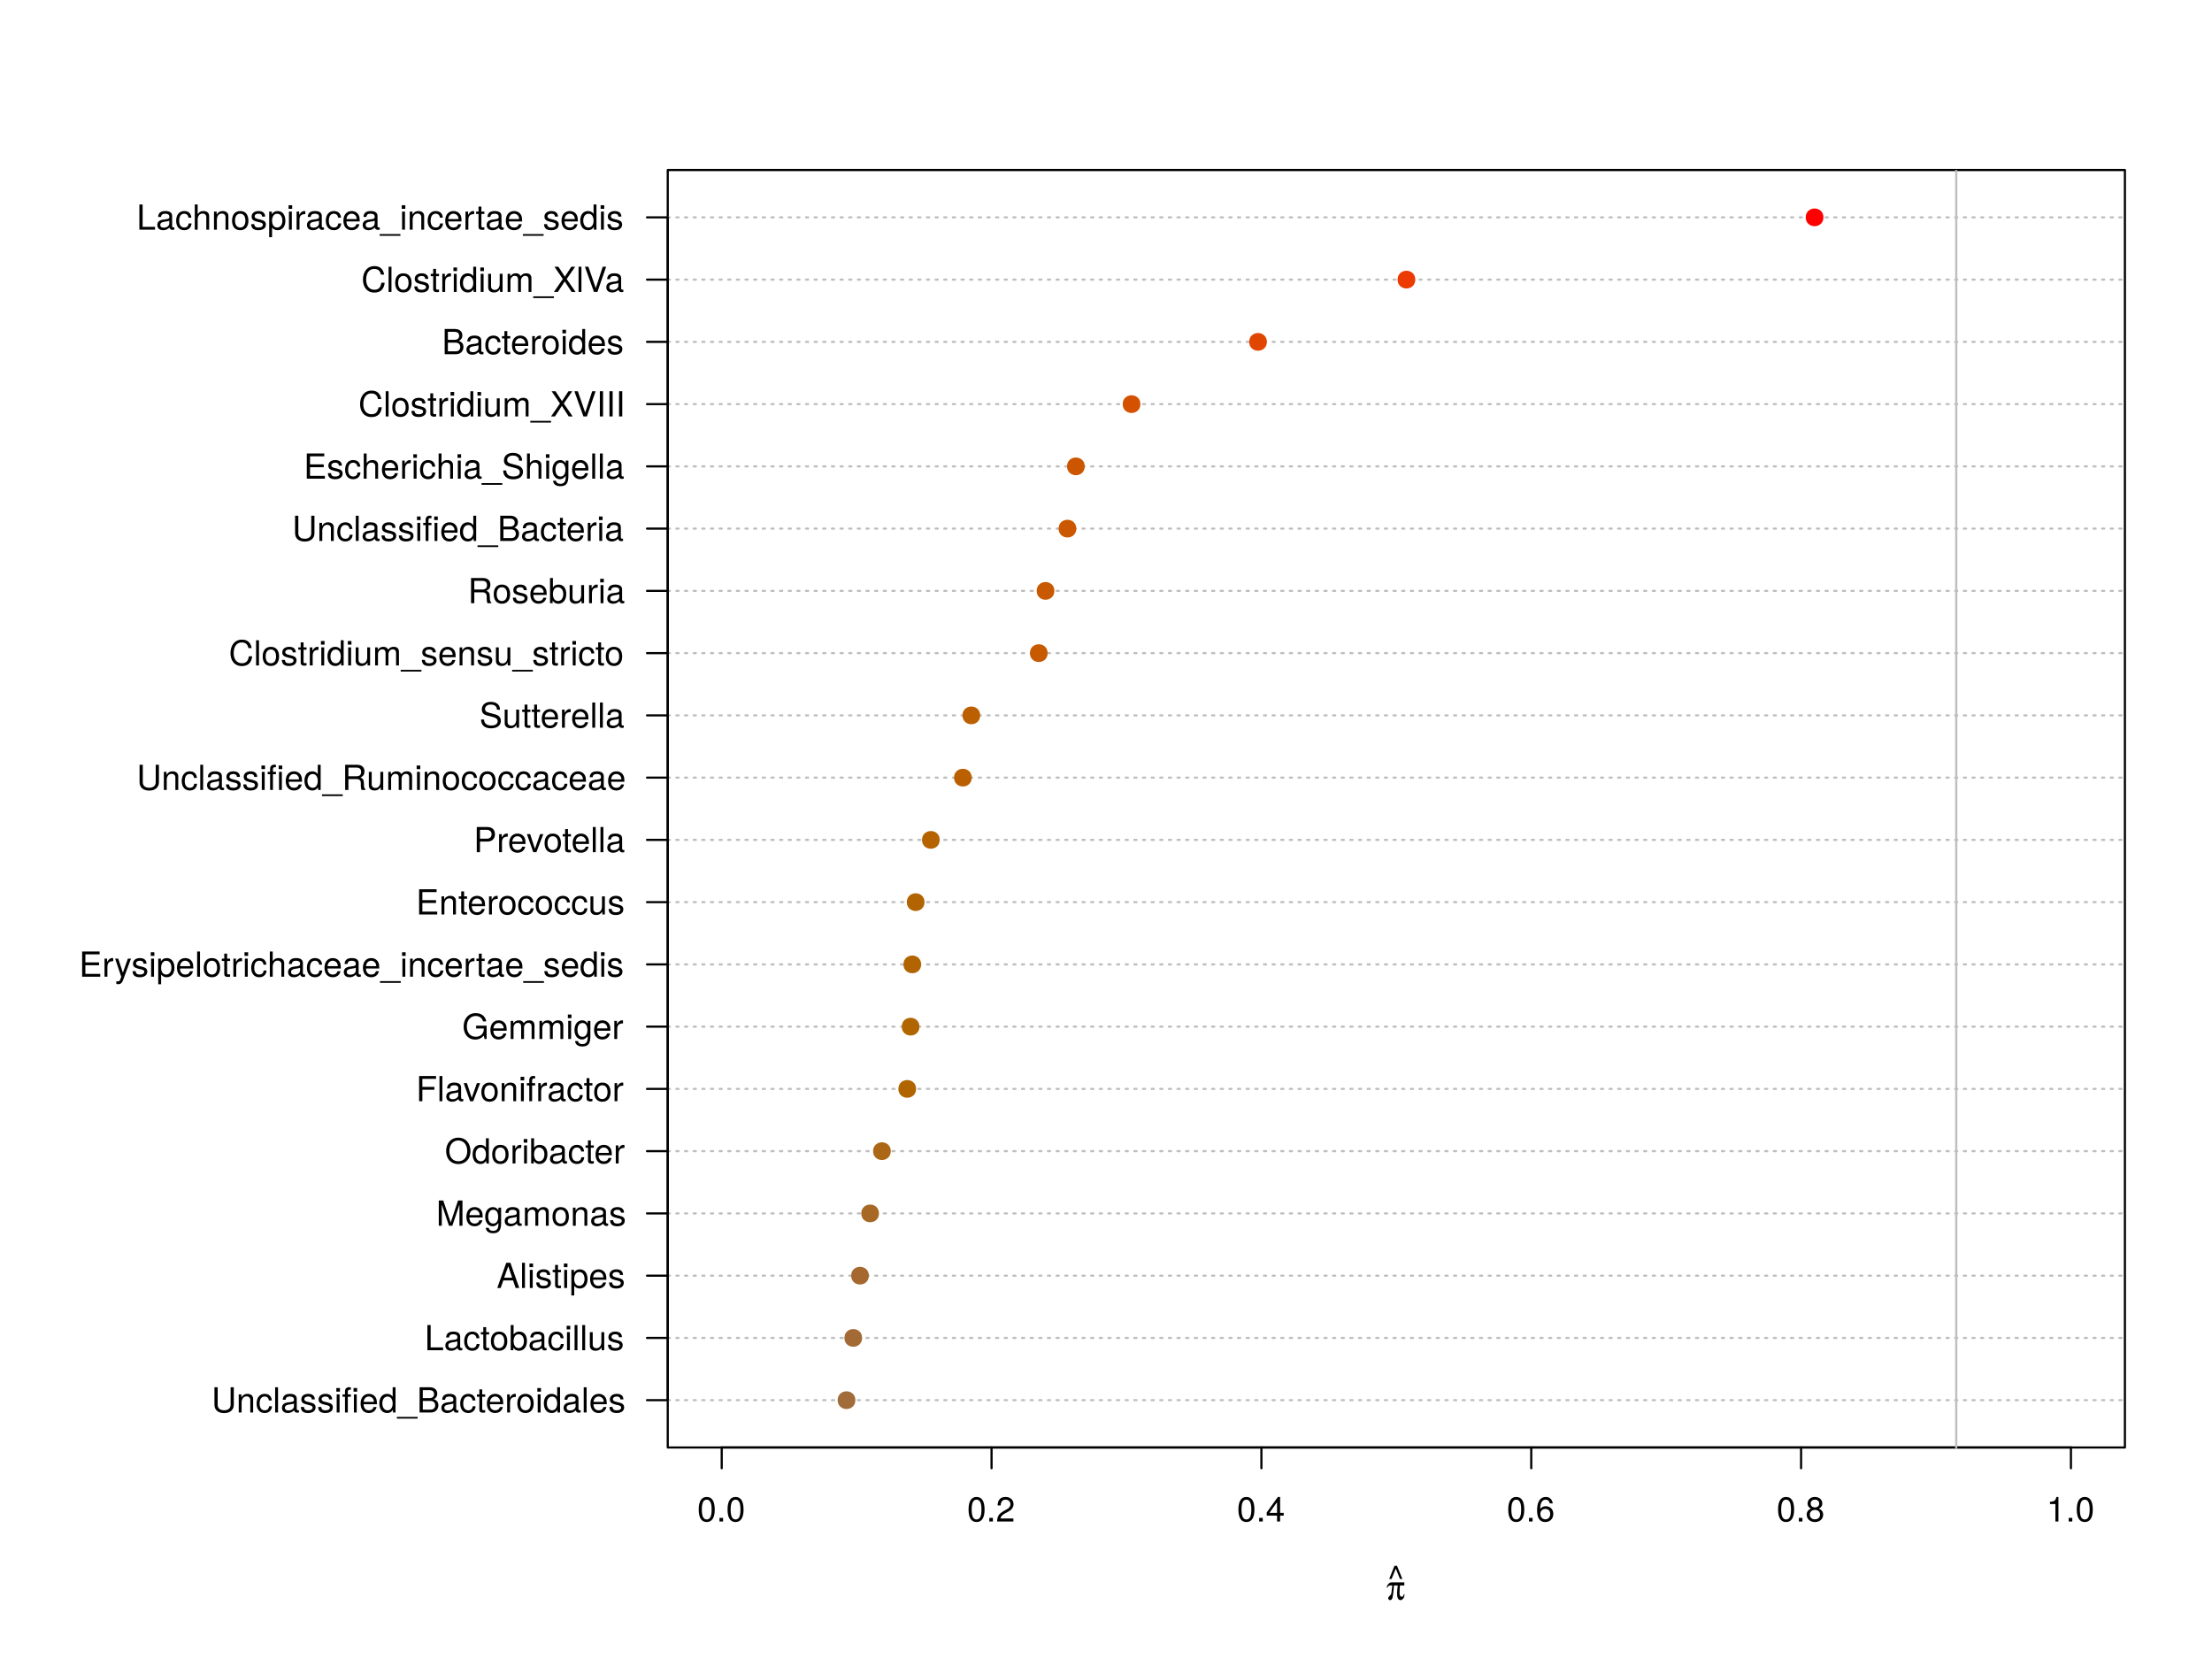 <?xml version="1.0" encoding="UTF-8"?>
<svg xmlns="http://www.w3.org/2000/svg" xmlns:xlink="http://www.w3.org/1999/xlink" width="768pt" height="576pt" viewBox="0 0 768 576" version="1.1">
<defs>
<g>
<symbol overflow="visible" id="glyph0-0">
<path style="stroke:none;" d=""/>
</symbol>
<symbol overflow="visible" id="glyph0-1">
<path style="stroke:none;" d="M 6.078 -4.094 C 6.078 -7.047 5.141 -8.516 3.297 -8.516 C 1.469 -8.516 0.516 -7.016 0.516 -4.156 C 0.516 -1.297 1.469 0.188 3.297 0.188 C 5.094 0.188 6.078 -1.297 6.078 -4.094 Z M 5 -4.188 C 5 -1.781 4.453 -0.703 3.281 -0.703 C 2.156 -0.703 1.594 -1.828 1.594 -4.156 C 1.594 -6.484 2.156 -7.578 3.297 -7.578 C 4.438 -7.578 5 -6.469 5 -4.188 Z M 5 -4.188 "/>
</symbol>
<symbol overflow="visible" id="glyph0-2">
<path style="stroke:none;" d="M 2.297 0 L 2.297 -1.25 L 1.047 -1.25 L 1.047 0 Z M 2.297 0 "/>
</symbol>
<symbol overflow="visible" id="glyph0-3">
<path style="stroke:none;" d="M 6.125 -6.016 C 6.125 -7.453 5.016 -8.516 3.406 -8.516 C 1.672 -8.516 0.656 -7.625 0.594 -5.562 L 1.656 -5.562 C 1.734 -6.984 2.328 -7.578 3.375 -7.578 C 4.328 -7.578 5.047 -6.906 5.047 -5.984 C 5.047 -5.312 4.656 -4.734 3.906 -4.312 L 2.797 -3.688 C 1.016 -2.672 0.5 -1.875 0.406 0 L 6.078 0 L 6.078 -1.047 L 1.594 -1.047 C 1.703 -1.734 2.094 -2.188 3.125 -2.797 L 4.328 -3.438 C 5.516 -4.078 6.125 -4.969 6.125 -6.016 Z M 6.125 -6.016 "/>
</symbol>
<symbol overflow="visible" id="glyph0-4">
<path style="stroke:none;" d="M 6.234 -2.047 L 6.234 -2.984 L 4.984 -2.984 L 4.984 -8.516 L 4.203 -8.516 L 0.344 -3.156 L 0.344 -2.047 L 3.922 -2.047 L 3.922 0 L 4.984 0 L 4.984 -2.047 Z M 3.922 -2.984 L 1.266 -2.984 L 3.922 -6.703 Z M 3.922 -2.984 "/>
</symbol>
<symbol overflow="visible" id="glyph0-5">
<path style="stroke:none;" d="M 6.156 -2.641 C 6.156 -4.219 5.078 -5.297 3.547 -5.297 C 2.719 -5.297 2.047 -4.969 1.594 -4.344 C 1.609 -6.422 2.281 -7.578 3.484 -7.578 C 4.234 -7.578 4.75 -7.109 4.922 -6.281 L 5.969 -6.281 C 5.766 -7.688 4.859 -8.516 3.562 -8.516 C 1.578 -8.516 0.516 -6.844 0.516 -3.875 C 0.516 -1.219 1.422 0.188 3.375 0.188 C 4.984 0.188 6.156 -0.969 6.156 -2.641 Z M 5.078 -2.562 C 5.078 -1.484 4.359 -0.75 3.391 -0.75 C 2.406 -0.75 1.656 -1.531 1.656 -2.609 C 1.656 -3.672 2.375 -4.359 3.422 -4.359 C 4.438 -4.359 5.078 -3.703 5.078 -2.562 Z M 5.078 -2.562 "/>
</symbol>
<symbol overflow="visible" id="glyph0-6">
<path style="stroke:none;" d="M 6.156 -2.406 C 6.156 -3.344 5.672 -4.016 4.688 -4.469 C 5.562 -5 5.859 -5.438 5.859 -6.234 C 5.859 -7.578 4.812 -8.516 3.297 -8.516 C 1.797 -8.516 0.75 -7.578 0.75 -6.234 C 0.75 -5.453 1.031 -5.016 1.891 -4.469 C 0.922 -4.016 0.438 -3.344 0.438 -2.406 C 0.438 -0.859 1.625 0.188 3.297 0.188 C 4.984 0.188 6.156 -0.859 6.156 -2.406 Z M 4.781 -6.219 C 4.781 -5.422 4.188 -4.891 3.297 -4.891 C 2.406 -4.891 1.828 -5.422 1.828 -6.234 C 1.828 -7.047 2.406 -7.578 3.297 -7.578 C 4.203 -7.578 4.781 -7.047 4.781 -6.219 Z M 5.078 -2.391 C 5.078 -1.375 4.359 -0.75 3.281 -0.75 C 2.25 -0.75 1.531 -1.391 1.531 -2.391 C 1.531 -3.391 2.25 -4.016 3.297 -4.016 C 4.359 -4.016 5.078 -3.391 5.078 -2.391 Z M 5.078 -2.391 "/>
</symbol>
<symbol overflow="visible" id="glyph0-7">
<path style="stroke:none;" d="M 4.156 0 L 4.156 -8.516 L 3.469 -8.516 C 3.094 -7.203 2.859 -7.016 1.219 -6.812 L 1.219 -6.062 L 3.109 -6.062 L 3.109 0 Z M 4.156 0 "/>
</symbol>
<symbol overflow="visible" id="glyph0-8">
<path style="stroke:none;" d="M 5.094 -3.953 L 3.234 -8.516 L 2.359 -8.516 L 0.531 -3.953 L 1.359 -3.953 L 2.812 -7.547 L 4.266 -3.953 Z M 5.094 -3.953 "/>
</symbol>
<symbol overflow="visible" id="glyph0-9">
<path style="stroke:none;" d="M 7.734 -2.656 L 7.734 -8.75 L 6.625 -8.75 L 6.625 -2.656 C 6.625 -1.484 5.766 -0.766 4.375 -0.766 C 3.062 -0.766 2.141 -1.391 2.141 -2.656 L 2.141 -8.75 L 1.016 -8.75 L 1.016 -2.656 C 1.016 -0.891 2.297 0.219 4.375 0.219 C 6.422 0.219 7.734 -0.906 7.734 -2.656 Z M 7.734 -2.656 "/>
</symbol>
<symbol overflow="visible" id="glyph0-10">
<path style="stroke:none;" d="M 5.844 0 L 5.844 -4.75 C 5.844 -5.797 5.062 -6.469 3.859 -6.469 C 2.922 -6.469 2.312 -6.109 1.766 -5.234 L 1.766 -6.281 L 0.844 -6.281 L 0.844 0 L 1.844 0 L 1.844 -3.469 C 1.844 -4.75 2.531 -5.594 3.547 -5.594 C 4.344 -5.594 4.844 -5.109 4.844 -4.359 L 4.844 0 Z M 5.844 0 "/>
</symbol>
<symbol overflow="visible" id="glyph0-11">
<path style="stroke:none;" d="M 5.719 -2.156 L 4.719 -2.156 C 4.547 -1.156 4.031 -0.75 3.188 -0.75 C 2.078 -0.75 1.422 -1.594 1.422 -3.078 C 1.422 -4.656 2.062 -5.547 3.156 -5.547 C 4 -5.547 4.531 -5.047 4.641 -4.172 L 5.656 -4.172 C 5.531 -5.719 4.578 -6.469 3.172 -6.469 C 1.469 -6.469 0.375 -5.172 0.375 -3.078 C 0.375 -1.062 1.453 0.188 3.156 0.188 C 4.656 0.188 5.609 -0.719 5.719 -2.156 Z M 5.719 -2.156 "/>
</symbol>
<symbol overflow="visible" id="glyph0-12">
<path style="stroke:none;" d="M 1.812 0 L 1.812 -8.75 L 0.812 -8.75 L 0.812 0 Z M 1.812 0 "/>
</symbol>
<symbol overflow="visible" id="glyph0-13">
<path style="stroke:none;" d="M 6.422 -0.031 L 6.422 -0.781 C 6.312 -0.75 6.266 -0.75 6.203 -0.75 C 5.859 -0.75 5.656 -0.938 5.656 -1.25 L 5.656 -4.75 C 5.656 -5.875 4.844 -6.469 3.297 -6.469 C 1.781 -6.469 0.844 -5.875 0.781 -4.422 L 1.781 -4.422 C 1.875 -5.203 2.328 -5.547 3.266 -5.547 C 4.156 -5.547 4.672 -5.203 4.672 -4.609 L 4.672 -4.344 C 4.672 -3.922 4.422 -3.75 3.625 -3.641 C 2.203 -3.469 1.984 -3.422 1.609 -3.266 C 0.875 -2.969 0.5 -2.406 0.5 -1.625 C 0.5 -0.484 1.297 0.188 2.562 0.188 C 3.375 0.188 4.156 -0.156 4.703 -0.75 C 4.812 -0.266 5.25 0.078 5.734 0.078 C 5.938 0.078 6.094 0.062 6.422 -0.031 Z M 4.672 -2.172 C 4.672 -1.266 3.75 -0.703 2.781 -0.703 C 2 -0.703 1.547 -0.969 1.547 -1.656 C 1.547 -2.312 1.984 -2.609 3.062 -2.766 C 4.109 -2.906 4.328 -2.953 4.672 -3.109 Z M 4.672 -2.172 "/>
</symbol>
<symbol overflow="visible" id="glyph0-14">
<path style="stroke:none;" d="M 5.516 -1.766 C 5.516 -2.703 4.984 -3.172 3.734 -3.469 L 2.766 -3.703 C 1.953 -3.891 1.609 -4.156 1.609 -4.594 C 1.609 -5.172 2.125 -5.547 2.938 -5.547 C 3.75 -5.547 4.172 -5.203 4.203 -4.531 L 5.25 -4.531 C 5.25 -5.766 4.422 -6.469 2.969 -6.469 C 1.516 -6.469 0.562 -5.719 0.562 -4.547 C 0.562 -3.562 1.062 -3.094 2.562 -2.734 L 3.484 -2.516 C 4.188 -2.344 4.469 -2.141 4.469 -1.688 C 4.469 -1.094 3.875 -0.75 3 -0.75 C 2.094 -0.75 1.594 -0.953 1.469 -1.922 L 0.406 -1.922 C 0.453 -0.469 1.266 0.188 2.922 0.188 C 4.5 0.188 5.516 -0.547 5.516 -1.766 Z M 5.516 -1.766 "/>
</symbol>
<symbol overflow="visible" id="glyph0-15">
<path style="stroke:none;" d="M 1.844 0 L 1.844 -6.281 L 0.844 -6.281 L 0.844 0 Z M 1.969 -7.234 L 1.969 -8.484 L 0.719 -8.484 L 0.719 -7.234 Z M 1.969 -7.234 "/>
</symbol>
<symbol overflow="visible" id="glyph0-16">
<path style="stroke:none;" d="M 3.094 -5.469 L 3.094 -6.281 L 2.047 -6.281 L 2.047 -7.266 C 2.047 -7.688 2.297 -7.906 2.75 -7.906 C 2.828 -7.906 2.875 -7.906 3.094 -7.891 L 3.094 -8.719 C 2.875 -8.766 2.734 -8.781 2.531 -8.781 C 1.609 -8.781 1.062 -8.25 1.062 -7.359 L 1.062 -6.281 L 0.219 -6.281 L 0.219 -5.469 L 1.062 -5.469 L 1.062 0 L 2.047 0 L 2.047 -5.469 Z M 5.141 0 L 5.141 -6.281 L 4.156 -6.281 L 4.156 0 Z M 5.281 -7.234 L 5.281 -8.484 L 4.031 -8.484 L 4.031 -7.234 Z M 5.281 -7.234 "/>
</symbol>
<symbol overflow="visible" id="glyph0-17">
<path style="stroke:none;" d="M 6.156 -2.859 C 6.156 -3.766 6.078 -4.344 5.906 -4.812 C 5.5 -5.844 4.531 -6.469 3.359 -6.469 C 1.609 -6.469 0.484 -5.172 0.484 -3.109 C 0.484 -1.047 1.578 0.188 3.344 0.188 C 4.781 0.188 5.766 -0.641 6.031 -1.906 L 5.016 -1.906 C 4.734 -1.078 4.172 -0.75 3.375 -0.75 C 2.328 -0.75 1.547 -1.422 1.531 -2.859 Z M 5.094 -3.75 C 5.094 -3.75 5.094 -3.703 5.078 -3.672 L 1.547 -3.672 C 1.625 -4.781 2.344 -5.547 3.344 -5.547 C 4.328 -5.547 5.094 -4.734 5.094 -3.75 Z M 5.094 -3.75 "/>
</symbol>
<symbol overflow="visible" id="glyph0-18">
<path style="stroke:none;" d="M 5.938 0 L 5.938 -8.75 L 4.938 -8.75 L 4.938 -5.5 C 4.531 -6.125 3.859 -6.469 3.016 -6.469 C 1.375 -6.469 0.312 -5.203 0.312 -3.203 C 0.312 -1.078 1.359 0.188 3.047 0.188 C 3.906 0.188 4.516 -0.141 5.047 -0.922 L 5.047 0 Z M 4.938 -3.125 C 4.938 -1.672 4.25 -0.75 3.188 -0.75 C 2.094 -0.75 1.359 -1.688 1.359 -3.141 C 1.359 -4.609 2.094 -5.531 3.188 -5.531 C 4.266 -5.531 4.938 -4.578 4.938 -3.125 Z M 4.938 -3.125 "/>
</symbol>
<symbol overflow="visible" id="glyph0-19">
<path style="stroke:none;" d="M 6.938 2.125 L 6.938 1.531 L -0.266 1.531 L -0.266 2.125 Z M 6.938 2.125 "/>
</symbol>
<symbol overflow="visible" id="glyph0-20">
<path style="stroke:none;" d="M 7.469 -2.5 C 7.469 -3.547 7 -4.188 5.875 -4.625 C 6.672 -4.984 7.094 -5.641 7.094 -6.531 C 7.094 -7.797 6.156 -8.75 4.5 -8.75 L 0.953 -8.75 L 0.953 0 L 4.891 0 C 6.469 0 7.469 -1.062 7.469 -2.5 Z M 5.969 -6.375 C 5.969 -5.484 5.453 -4.984 4.219 -4.984 L 2.062 -4.984 L 2.062 -7.766 L 4.219 -7.766 C 5.453 -7.766 5.969 -7.266 5.969 -6.375 Z M 6.359 -2.484 C 6.359 -1.641 5.844 -0.984 4.781 -0.984 L 2.062 -0.984 L 2.062 -4 L 4.781 -4 C 5.844 -4 6.359 -3.344 6.359 -2.484 Z M 6.359 -2.484 "/>
</symbol>
<symbol overflow="visible" id="glyph0-21">
<path style="stroke:none;" d="M 3.047 0 L 3.047 -0.844 C 2.922 -0.797 2.766 -0.797 2.562 -0.797 C 2.141 -0.797 2.016 -0.906 2.016 -1.359 L 2.016 -5.469 L 3.047 -5.469 L 3.047 -6.281 L 2.016 -6.281 L 2.016 -8.016 L 1.016 -8.016 L 1.016 -6.281 L 0.172 -6.281 L 0.172 -5.469 L 1.016 -5.469 L 1.016 -0.906 C 1.016 -0.281 1.453 0.078 2.234 0.078 C 2.469 0.078 2.719 0.062 3.047 0 Z M 3.047 0 "/>
</symbol>
<symbol overflow="visible" id="glyph0-22">
<path style="stroke:none;" d="M 3.859 -5.406 L 3.859 -6.438 C 3.688 -6.453 3.594 -6.469 3.469 -6.469 C 2.812 -6.469 2.328 -6.078 1.75 -5.141 L 1.75 -6.281 L 0.844 -6.281 L 0.844 0 L 1.844 0 L 1.844 -3.266 C 1.844 -4.688 2.297 -5.391 3.859 -5.406 Z M 3.859 -5.406 "/>
</symbol>
<symbol overflow="visible" id="glyph0-23">
<path style="stroke:none;" d="M 6.125 -3.094 C 6.125 -5.266 5.078 -6.469 3.266 -6.469 C 1.5 -6.469 0.438 -5.25 0.438 -3.141 C 0.438 -1.031 1.484 0.188 3.281 0.188 C 5.047 0.188 6.125 -1.031 6.125 -3.094 Z M 5.078 -3.109 C 5.078 -1.625 4.375 -0.75 3.281 -0.75 C 2.156 -0.75 1.469 -1.625 1.469 -3.141 C 1.469 -4.656 2.156 -5.547 3.281 -5.547 C 4.406 -5.547 5.078 -4.672 5.078 -3.109 Z M 5.078 -3.109 "/>
</symbol>
<symbol overflow="visible" id="glyph0-24">
<path style="stroke:none;" d="M 6.391 0 L 6.391 -0.984 L 2.078 -0.984 L 2.078 -8.75 L 0.953 -8.75 L 0.953 0 Z M 6.391 0 "/>
</symbol>
<symbol overflow="visible" id="glyph0-25">
<path style="stroke:none;" d="M 6.281 -3.219 C 6.281 -5.25 5.25 -6.469 3.594 -6.469 C 2.719 -6.469 2.109 -6.141 1.641 -5.438 L 1.641 -8.75 L 0.641 -8.75 L 0.641 0 L 1.547 0 L 1.547 -0.906 C 2.031 -0.172 2.656 0.188 3.547 0.188 C 5.203 0.188 6.281 -1.172 6.281 -3.219 Z M 5.234 -3.156 C 5.234 -1.734 4.484 -0.75 3.391 -0.75 C 2.344 -0.75 1.641 -1.719 1.641 -3.141 C 1.641 -4.625 2.344 -5.578 3.391 -5.531 C 4.516 -5.531 5.234 -4.562 5.234 -3.156 Z M 5.234 -3.156 "/>
</symbol>
<symbol overflow="visible" id="glyph0-26">
<path style="stroke:none;" d="M 5.781 0 L 5.781 -6.281 L 4.781 -6.281 L 4.781 -2.812 C 4.781 -1.531 4.109 -0.703 3.078 -0.703 C 2.281 -0.703 1.781 -1.172 1.781 -1.938 L 1.781 -6.281 L 0.781 -6.281 L 0.781 -1.531 C 0.781 -0.484 1.562 0.188 2.781 0.188 C 3.703 0.188 4.297 -0.141 4.891 -0.969 L 4.891 0 Z M 5.781 0 "/>
</symbol>
<symbol overflow="visible" id="glyph0-27">
<path style="stroke:none;" d="M 7.844 0 L 4.766 -8.75 L 3.328 -8.75 L 0.203 0 L 1.391 0 L 2.312 -2.625 L 5.688 -2.625 L 6.594 0 Z M 5.375 -3.562 L 2.594 -3.562 L 4.031 -7.547 Z M 5.375 -3.562 "/>
</symbol>
<symbol overflow="visible" id="glyph0-28">
<path style="stroke:none;" d="M 6.281 -3.078 C 6.281 -5.203 5.25 -6.469 3.578 -6.469 C 2.719 -6.469 2.047 -6.078 1.578 -5.344 L 1.578 -6.281 L 0.656 -6.281 L 0.656 2.609 L 1.656 2.609 L 1.656 -0.75 C 2.188 -0.109 2.766 0.188 3.594 0.188 C 5.203 0.188 6.281 -1.078 6.281 -3.078 Z M 5.234 -3.109 C 5.234 -1.688 4.5 -0.75 3.406 -0.75 C 2.359 -0.75 1.656 -1.625 1.656 -3.094 C 1.656 -4.578 2.359 -5.531 3.406 -5.531 C 4.516 -5.531 5.234 -4.609 5.234 -3.109 Z M 5.234 -3.109 "/>
</symbol>
<symbol overflow="visible" id="glyph0-29">
<path style="stroke:none;" d="M 9.125 0 L 9.125 -8.75 L 7.578 -8.75 L 5.047 -1.125 L 2.453 -8.75 L 0.906 -8.75 L 0.906 0 L 1.953 0 L 1.953 -7.328 L 4.438 0 L 5.609 0 L 8.078 -7.328 L 8.078 0 Z M 9.125 0 "/>
</symbol>
<symbol overflow="visible" id="glyph0-30">
<path style="stroke:none;" d="M 5.875 -1.031 L 5.875 -6.281 L 4.938 -6.281 L 4.938 -5.375 C 4.438 -6.125 3.828 -6.469 3.031 -6.469 C 1.422 -6.469 0.344 -5.125 0.344 -3.078 C 0.344 -1.109 1.469 0.188 2.938 0.188 C 3.734 0.188 4.281 -0.156 4.938 -0.953 L 4.938 -0.531 C 4.938 1.141 4.266 1.781 3.094 1.781 C 2.297 1.781 1.688 1.484 1.578 0.719 L 0.547 0.719 C 0.656 1.906 1.578 2.609 3.062 2.609 C 5.031 2.609 5.875 1.734 5.875 -1.031 Z M 4.844 -3.109 C 4.844 -1.609 4.203 -0.75 3.141 -0.75 C 2.047 -0.75 1.391 -1.625 1.391 -3.141 C 1.391 -4.656 2.062 -5.547 3.125 -5.547 C 4.219 -5.547 4.844 -4.625 4.844 -3.109 Z M 4.844 -3.109 "/>
</symbol>
<symbol overflow="visible" id="glyph0-31">
<path style="stroke:none;" d="M 9.125 0 L 9.125 -4.719 C 9.125 -5.844 8.5 -6.469 7.312 -6.469 C 6.484 -6.469 5.969 -6.219 5.391 -5.516 C 5.016 -6.188 4.516 -6.469 3.703 -6.469 C 2.859 -6.469 2.297 -6.156 1.766 -5.406 L 1.766 -6.281 L 0.859 -6.281 L 0.859 0 L 1.844 0 L 1.844 -3.953 C 1.844 -4.859 2.516 -5.594 3.328 -5.594 C 4.062 -5.594 4.484 -5.141 4.484 -4.328 L 4.484 0 L 5.484 0 L 5.484 -3.953 C 5.484 -4.859 6.156 -5.594 6.969 -5.594 C 7.703 -5.594 8.125 -5.125 8.125 -4.328 L 8.125 0 Z M 9.125 0 "/>
</symbol>
<symbol overflow="visible" id="glyph0-32">
<path style="stroke:none;" d="M 8.906 -4.234 C 8.906 -7.062 7.234 -8.969 4.672 -8.969 C 2.156 -8.969 0.453 -7.047 0.453 -4.312 C 0.453 -1.578 2.156 0.219 4.688 0.219 C 7.25 0.219 8.906 -1.672 8.906 -4.234 Z M 7.781 -4.266 C 7.781 -2.141 6.531 -0.766 4.688 -0.766 C 2.812 -0.766 1.578 -2.141 1.578 -4.312 C 1.578 -6.469 2.812 -7.984 4.672 -7.984 C 6.562 -7.984 7.781 -6.469 7.781 -4.266 Z M 7.781 -4.266 "/>
</symbol>
<symbol overflow="visible" id="glyph0-33">
<path style="stroke:none;" d="M 6.953 -7.766 L 6.953 -8.75 L 1.078 -8.75 L 1.078 0 L 2.203 0 L 2.203 -3.984 L 6.375 -3.984 L 6.375 -4.969 L 2.203 -4.969 L 2.203 -7.766 Z M 6.953 -7.766 "/>
</symbol>
<symbol overflow="visible" id="glyph0-34">
<path style="stroke:none;" d="M 5.828 -6.281 L 4.703 -6.281 L 2.922 -1.188 L 1.25 -6.281 L 0.125 -6.281 L 2.328 0 L 3.422 0 Z M 5.828 -6.281 "/>
</symbol>
<symbol overflow="visible" id="glyph0-35">
<path style="stroke:none;" d="M 3.094 -5.469 L 3.094 -6.281 L 2.047 -6.281 L 2.047 -7.266 C 2.047 -7.688 2.297 -7.906 2.75 -7.906 C 2.828 -7.906 2.875 -7.906 3.094 -7.891 L 3.094 -8.719 C 2.875 -8.766 2.734 -8.781 2.531 -8.781 C 1.609 -8.781 1.062 -8.25 1.062 -7.359 L 1.062 -6.281 L 0.219 -6.281 L 0.219 -5.469 L 1.062 -5.469 L 1.062 0 L 2.047 0 L 2.047 -5.469 Z M 3.094 -5.469 "/>
</symbol>
<symbol overflow="visible" id="glyph0-36">
<path style="stroke:none;" d="M 8.516 0 L 8.516 -4.625 L 4.859 -4.625 L 4.859 -3.641 L 7.531 -3.641 L 7.531 -3.391 C 7.531 -1.844 6.375 -0.766 4.781 -0.766 C 2.797 -0.766 1.641 -2.203 1.641 -4.344 C 1.641 -6.484 2.875 -7.984 4.719 -7.984 C 6.047 -7.984 7.016 -7.219 7.25 -6.094 L 8.391 -6.094 C 8.078 -7.875 6.734 -8.969 4.734 -8.969 C 2.047 -8.969 0.531 -6.906 0.531 -4.281 C 0.531 -1.594 2.172 0.219 4.531 0.219 C 5.719 0.219 6.672 -0.203 7.531 -1.156 L 7.797 0 Z M 8.516 0 "/>
</symbol>
<symbol overflow="visible" id="glyph0-37">
<path style="stroke:none;" d="M 7.359 0 L 7.359 -0.984 L 2.203 -0.984 L 2.203 -3.984 L 6.953 -3.984 L 6.953 -4.969 L 2.203 -4.969 L 2.203 -7.766 L 7.141 -7.766 L 7.141 -8.75 L 1.078 -8.75 L 1.078 0 Z M 7.359 0 "/>
</symbol>
<symbol overflow="visible" id="glyph0-38">
<path style="stroke:none;" d="M 5.734 -6.281 L 4.656 -6.281 L 2.922 -1.391 L 1.312 -6.281 L 0.234 -6.281 L 2.359 0.031 L 1.984 1.016 C 1.812 1.469 1.609 1.625 1.172 1.625 C 1.031 1.625 0.859 1.609 0.641 1.562 L 0.641 2.453 C 0.859 2.562 1.062 2.609 1.312 2.609 C 2.031 2.609 2.609 2.219 2.938 1.312 Z M 5.734 -6.281 "/>
</symbol>
<symbol overflow="visible" id="glyph0-39">
<path style="stroke:none;" d="M 5.828 0 L 5.828 -4.75 C 5.828 -5.812 5.078 -6.469 3.859 -6.469 C 2.969 -6.469 2.422 -6.188 1.844 -5.422 L 1.844 -8.75 L 0.844 -8.75 L 0.844 0 L 1.844 0 L 1.844 -3.469 C 1.844 -4.75 2.516 -5.594 3.547 -5.594 C 4.25 -5.594 4.844 -5.188 4.844 -4.359 L 4.844 0 Z M 5.828 0 "/>
</symbol>
<symbol overflow="visible" id="glyph0-40">
<path style="stroke:none;" d="M 7.406 -6.188 C 7.406 -7.828 6.438 -8.75 4.703 -8.75 L 1.094 -8.75 L 1.094 0 L 2.203 0 L 2.203 -3.703 L 4.953 -3.703 C 6.391 -3.703 7.406 -4.734 7.406 -6.188 Z M 6.234 -6.234 C 6.234 -5.266 5.609 -4.688 4.531 -4.688 L 2.203 -4.688 L 2.203 -7.766 L 4.531 -7.766 C 5.609 -7.766 6.234 -7.188 6.234 -6.234 Z M 6.234 -6.234 "/>
</symbol>
<symbol overflow="visible" id="glyph0-41">
<path style="stroke:none;" d="M 8.141 0 L 8.141 -0.281 C 7.734 -0.562 7.625 -0.875 7.625 -2.047 C 7.594 -3.484 7.375 -3.906 6.438 -4.312 C 7.422 -4.797 7.812 -5.406 7.812 -6.406 C 7.812 -7.922 6.859 -8.75 5.141 -8.75 L 1.109 -8.75 L 1.109 0 L 2.234 0 L 2.234 -3.766 L 5.109 -3.766 C 6.094 -3.766 6.562 -3.281 6.547 -2.203 L 6.547 -1.422 C 6.531 -0.891 6.641 -0.359 6.797 0 Z M 6.641 -6.25 C 6.641 -5.219 6.125 -4.75 4.938 -4.75 L 2.234 -4.75 L 2.234 -7.766 L 4.938 -7.766 C 6.188 -7.766 6.641 -7.234 6.641 -6.25 Z M 6.641 -6.25 "/>
</symbol>
<symbol overflow="visible" id="glyph0-42">
<path style="stroke:none;" d="M 7.453 -2.406 C 7.453 -3.484 6.781 -4.266 5.594 -4.594 L 3.391 -5.188 C 2.344 -5.453 1.953 -5.812 1.953 -6.484 C 1.953 -7.375 2.734 -8.031 3.906 -8.031 C 5.297 -8.031 6.094 -7.391 6.094 -6.25 L 7.156 -6.25 C 7.156 -7.969 5.969 -8.969 3.953 -8.969 C 2.031 -8.969 0.844 -7.906 0.844 -6.328 C 0.844 -5.25 1.406 -4.578 2.562 -4.281 L 4.734 -3.703 C 5.828 -3.422 6.344 -2.969 6.344 -2.297 C 6.344 -1.328 5.609 -0.766 4.109 -0.766 C 2.453 -0.766 1.625 -1.594 1.625 -2.844 L 0.578 -2.844 C 0.578 -0.781 1.969 0.219 4.031 0.219 C 6.25 0.219 7.453 -0.844 7.453 -2.406 Z M 7.453 -2.406 "/>
</symbol>
<symbol overflow="visible" id="glyph0-43">
<path style="stroke:none;" d="M 8.125 -3.188 L 6.969 -3.188 C 6.703 -1.531 6.016 -0.766 4.531 -0.766 C 2.797 -0.766 1.688 -2.094 1.688 -4.281 C 1.688 -6.531 2.75 -7.984 4.438 -7.984 C 5.812 -7.984 6.531 -7.375 6.797 -6.031 L 7.938 -6.031 C 7.594 -7.953 6.484 -8.969 4.578 -8.969 C 1.922 -8.969 0.578 -6.828 0.578 -4.266 C 0.578 -1.719 1.953 0.219 4.531 0.219 C 6.656 0.219 7.859 -0.906 8.125 -3.188 Z M 8.125 -3.188 "/>
</symbol>
<symbol overflow="visible" id="glyph0-44">
<path style="stroke:none;" d="M 7.781 0 L 4.688 -4.484 L 7.641 -8.75 L 6.312 -8.75 L 4.062 -5.312 L 1.812 -8.75 L 0.453 -8.75 L 3.359 -4.484 L 0.266 0 L 1.625 0 L 4.016 -3.641 L 6.406 0 Z M 7.781 0 "/>
</symbol>
<symbol overflow="visible" id="glyph0-45">
<path style="stroke:none;" d="M 7.734 -8.75 L 6.547 -8.75 L 4.125 -1.344 L 1.562 -8.75 L 0.359 -8.75 L 3.5 0 L 4.703 0 Z M 7.734 -8.75 "/>
</symbol>
<symbol overflow="visible" id="glyph0-46">
<path style="stroke:none;" d="M 2.312 0 L 2.312 -8.75 L 1.203 -8.75 L 1.203 0 Z M 2.312 0 "/>
</symbol>
<symbol overflow="visible" id="glyph1-0">
<path style="stroke:none;" d=""/>
</symbol>
<symbol overflow="visible" id="glyph1-1">
<path style="stroke:none;" d="M 0.359 -4.172 C 0.75 -4.797 0.953 -4.938 1.531 -4.938 L 2.094 -4.938 L 1.781 -2.266 C 1.734 -1.938 1.578 -1.672 1.156 -1.297 C 0.797 -0.953 0.688 -0.766 0.688 -0.5 C 0.688 -0.141 0.969 0.156 1.344 0.156 C 1.719 0.156 2 -0.125 2.156 -0.641 C 2.266 -0.953 2.438 -2.172 2.547 -3.391 L 2.688 -4.938 L 4 -4.938 C 3.859 -3.984 3.75 -2.688 3.75 -2 C 3.75 -0.656 4.203 0.156 4.938 0.156 C 5.406 0.156 5.812 -0.172 6.109 -0.734 C 6.281 -1.062 6.328 -1.297 6.359 -1.891 L 6.078 -1.891 C 6.016 -1.312 5.781 -1.016 5.391 -1.016 C 5.141 -1.016 4.891 -1.188 4.766 -1.438 C 4.656 -1.656 4.625 -1.844 4.625 -2.25 C 4.625 -3.156 4.688 -4.266 4.766 -4.938 L 6.281 -4.938 L 6.281 -6 L 2.078 -6 C 1.422 -6 1.203 -5.922 0.859 -5.578 C 0.516 -5.25 0.328 -4.891 0.125 -4.172 Z M 0.359 -4.172 "/>
</symbol>
</g>
<clipPath id="clip1">
  <path d="M 231.84 485 L 738.762 485 L 738.762 487 L 231.84 487 Z M 231.84 485 "/>
</clipPath>
<clipPath id="clip2">
  <path d="M 231.84 464 L 738.762 464 L 738.762 465 L 231.84 465 Z M 231.84 464 "/>
</clipPath>
<clipPath id="clip3">
  <path d="M 231.84 442 L 738.762 442 L 738.762 444 L 231.84 444 Z M 231.84 442 "/>
</clipPath>
<clipPath id="clip4">
  <path d="M 231.84 420 L 738.762 420 L 738.762 422 L 231.84 422 Z M 231.84 420 "/>
</clipPath>
<clipPath id="clip5">
  <path d="M 231.84 399 L 738.762 399 L 738.762 401 L 231.84 401 Z M 231.84 399 "/>
</clipPath>
<clipPath id="clip6">
  <path d="M 231.84 377 L 738.762 377 L 738.762 379 L 231.84 379 Z M 231.84 377 "/>
</clipPath>
<clipPath id="clip7">
  <path d="M 231.84 356 L 738.762 356 L 738.762 357 L 231.84 357 Z M 231.84 356 "/>
</clipPath>
<clipPath id="clip8">
  <path d="M 231.84 334 L 738.762 334 L 738.762 336 L 231.84 336 Z M 231.84 334 "/>
</clipPath>
<clipPath id="clip9">
  <path d="M 231.84 312 L 738.762 312 L 738.762 314 L 231.84 314 Z M 231.84 312 "/>
</clipPath>
<clipPath id="clip10">
  <path d="M 231.84 291 L 738.762 291 L 738.762 292 L 231.84 292 Z M 231.84 291 "/>
</clipPath>
<clipPath id="clip11">
  <path d="M 231.84 269 L 738.762 269 L 738.762 271 L 231.84 271 Z M 231.84 269 "/>
</clipPath>
<clipPath id="clip12">
  <path d="M 231.84 248 L 738.762 248 L 738.762 249 L 231.84 249 Z M 231.84 248 "/>
</clipPath>
<clipPath id="clip13">
  <path d="M 231.84 226 L 738.762 226 L 738.762 228 L 231.84 228 Z M 231.84 226 "/>
</clipPath>
<clipPath id="clip14">
  <path d="M 231.84 204 L 738.762 204 L 738.762 206 L 231.84 206 Z M 231.84 204 "/>
</clipPath>
<clipPath id="clip15">
  <path d="M 231.84 183 L 738.762 183 L 738.762 184 L 231.84 184 Z M 231.84 183 "/>
</clipPath>
<clipPath id="clip16">
  <path d="M 231.84 161 L 738.762 161 L 738.762 163 L 231.84 163 Z M 231.84 161 "/>
</clipPath>
<clipPath id="clip17">
  <path d="M 231.84 139 L 738.762 139 L 738.762 141 L 231.84 141 Z M 231.84 139 "/>
</clipPath>
<clipPath id="clip18">
  <path d="M 231.84 118 L 738.762 118 L 738.762 120 L 231.84 120 Z M 231.84 118 "/>
</clipPath>
<clipPath id="clip19">
  <path d="M 231.84 96 L 738.762 96 L 738.762 98 L 231.84 98 Z M 231.84 96 "/>
</clipPath>
<clipPath id="clip20">
  <path d="M 231.84 75 L 738.762 75 L 738.762 76 L 231.84 76 Z M 231.84 75 "/>
</clipPath>
<clipPath id="clip21">
  <path d="M 678 59.039 L 680 59.039 L 680 503 L 678 503 Z M 678 59.039 "/>
</clipPath>
</defs>
<g id="surface7065">
<rect x="0" y="0" width="768" height="576" style="fill:rgb(100%,100%,100%);fill-opacity:1;stroke:none;"/>
<path style="fill:none;stroke-width:0.75;stroke-linecap:round;stroke-linejoin:round;stroke:rgb(0%,0%,0%);stroke-opacity:1;stroke-miterlimit:10;" d="M 250.578 502.559 L 719.023 502.559 "/>
<path style="fill:none;stroke-width:0.75;stroke-linecap:round;stroke-linejoin:round;stroke:rgb(0%,0%,0%);stroke-opacity:1;stroke-miterlimit:10;" d="M 250.578 502.559 L 250.578 509.762 "/>
<path style="fill:none;stroke-width:0.75;stroke-linecap:round;stroke-linejoin:round;stroke:rgb(0%,0%,0%);stroke-opacity:1;stroke-miterlimit:10;" d="M 344.266 502.559 L 344.266 509.762 "/>
<path style="fill:none;stroke-width:0.75;stroke-linecap:round;stroke-linejoin:round;stroke:rgb(0%,0%,0%);stroke-opacity:1;stroke-miterlimit:10;" d="M 437.957 502.559 L 437.957 509.762 "/>
<path style="fill:none;stroke-width:0.75;stroke-linecap:round;stroke-linejoin:round;stroke:rgb(0%,0%,0%);stroke-opacity:1;stroke-miterlimit:10;" d="M 531.645 502.559 L 531.645 509.762 "/>
<path style="fill:none;stroke-width:0.75;stroke-linecap:round;stroke-linejoin:round;stroke:rgb(0%,0%,0%);stroke-opacity:1;stroke-miterlimit:10;" d="M 625.332 502.559 L 625.332 509.762 "/>
<path style="fill:none;stroke-width:0.75;stroke-linecap:round;stroke-linejoin:round;stroke:rgb(0%,0%,0%);stroke-opacity:1;stroke-miterlimit:10;" d="M 719.023 502.559 L 719.023 509.762 "/>
<g style="fill:rgb(0%,0%,0%);fill-opacity:1;">
  <use xlink:href="#glyph0-1" x="242.078" y="528.257"/>
  <use xlink:href="#glyph0-2" x="248.75" y="528.257"/>
  <use xlink:href="#glyph0-1" x="252.086" y="528.257"/>
</g>
<g style="fill:rgb(0%,0%,0%);fill-opacity:1;">
  <use xlink:href="#glyph0-1" x="335.766" y="528.257"/>
  <use xlink:href="#glyph0-2" x="342.438" y="528.257"/>
  <use xlink:href="#glyph0-3" x="345.773" y="528.257"/>
</g>
<g style="fill:rgb(0%,0%,0%);fill-opacity:1;">
  <use xlink:href="#glyph0-1" x="429.457" y="528.257"/>
  <use xlink:href="#glyph0-2" x="436.129" y="528.257"/>
  <use xlink:href="#glyph0-4" x="439.465" y="528.257"/>
</g>
<g style="fill:rgb(0%,0%,0%);fill-opacity:1;">
  <use xlink:href="#glyph0-1" x="523.145" y="528.257"/>
  <use xlink:href="#glyph0-2" x="529.816" y="528.257"/>
  <use xlink:href="#glyph0-5" x="533.152" y="528.257"/>
</g>
<g style="fill:rgb(0%,0%,0%);fill-opacity:1;">
  <use xlink:href="#glyph0-1" x="616.832" y="528.257"/>
  <use xlink:href="#glyph0-2" x="623.504" y="528.257"/>
  <use xlink:href="#glyph0-6" x="626.84" y="528.257"/>
</g>
<g style="fill:rgb(0%,0%,0%);fill-opacity:1;">
  <use xlink:href="#glyph0-7" x="710.523" y="528.257"/>
  <use xlink:href="#glyph0-2" x="717.195" y="528.257"/>
  <use xlink:href="#glyph0-1" x="720.531" y="528.257"/>
</g>
<path style="fill:none;stroke-width:0.75;stroke-linecap:round;stroke-linejoin:round;stroke:rgb(0%,0%,0%);stroke-opacity:1;stroke-miterlimit:10;" d="M 231.84 502.559 L 737.762 502.559 L 737.762 59.039 L 231.84 59.039 L 231.84 502.559 "/>
<g style="fill:rgb(0%,0%,0%);fill-opacity:1;">
  <use xlink:href="#glyph1-1" x="481.301" y="555.401"/>
</g>
<g style="fill:rgb(0%,0%,0%);fill-opacity:1;">
  <use xlink:href="#glyph0-8" x="481.801" y="552.155"/>
</g>
<g clip-path="url(#clip1)" clip-rule="nonzero">
<path style="fill:none;stroke-width:0.75;stroke-linecap:round;stroke-linejoin:round;stroke:rgb(74.51%,74.51%,74.51%);stroke-opacity:1;stroke-dasharray:0.75,2.25;stroke-miterlimit:10;" d="M 231.84 486.133 L 737.762 486.133 "/>
</g>
<g clip-path="url(#clip2)" clip-rule="nonzero">
<path style="fill:none;stroke-width:0.75;stroke-linecap:round;stroke-linejoin:round;stroke:rgb(74.51%,74.51%,74.51%);stroke-opacity:1;stroke-dasharray:0.75,2.25;stroke-miterlimit:10;" d="M 231.84 464.52 L 737.762 464.52 "/>
</g>
<g clip-path="url(#clip3)" clip-rule="nonzero">
<path style="fill:none;stroke-width:0.75;stroke-linecap:round;stroke-linejoin:round;stroke:rgb(74.51%,74.51%,74.51%);stroke-opacity:1;stroke-dasharray:0.75,2.25;stroke-miterlimit:10;" d="M 231.84 442.906 L 737.762 442.906 "/>
</g>
<g clip-path="url(#clip4)" clip-rule="nonzero">
<path style="fill:none;stroke-width:0.75;stroke-linecap:round;stroke-linejoin:round;stroke:rgb(74.51%,74.51%,74.51%);stroke-opacity:1;stroke-dasharray:0.75,2.25;stroke-miterlimit:10;" d="M 231.84 421.293 L 737.762 421.293 "/>
</g>
<g clip-path="url(#clip5)" clip-rule="nonzero">
<path style="fill:none;stroke-width:0.75;stroke-linecap:round;stroke-linejoin:round;stroke:rgb(74.51%,74.51%,74.51%);stroke-opacity:1;stroke-dasharray:0.75,2.25;stroke-miterlimit:10;" d="M 231.84 399.676 L 737.762 399.676 "/>
</g>
<g clip-path="url(#clip6)" clip-rule="nonzero">
<path style="fill:none;stroke-width:0.75;stroke-linecap:round;stroke-linejoin:round;stroke:rgb(74.51%,74.51%,74.51%);stroke-opacity:1;stroke-dasharray:0.75,2.25;stroke-miterlimit:10;" d="M 231.84 378.062 L 737.762 378.062 "/>
</g>
<g clip-path="url(#clip7)" clip-rule="nonzero">
<path style="fill:none;stroke-width:0.75;stroke-linecap:round;stroke-linejoin:round;stroke:rgb(74.51%,74.51%,74.51%);stroke-opacity:1;stroke-dasharray:0.75,2.25;stroke-miterlimit:10;" d="M 231.84 356.449 L 737.762 356.449 "/>
</g>
<g clip-path="url(#clip8)" clip-rule="nonzero">
<path style="fill:none;stroke-width:0.75;stroke-linecap:round;stroke-linejoin:round;stroke:rgb(74.51%,74.51%,74.51%);stroke-opacity:1;stroke-dasharray:0.75,2.25;stroke-miterlimit:10;" d="M 231.84 334.836 L 737.762 334.836 "/>
</g>
<g clip-path="url(#clip9)" clip-rule="nonzero">
<path style="fill:none;stroke-width:0.75;stroke-linecap:round;stroke-linejoin:round;stroke:rgb(74.51%,74.51%,74.51%);stroke-opacity:1;stroke-dasharray:0.75,2.25;stroke-miterlimit:10;" d="M 231.84 313.223 L 737.762 313.223 "/>
</g>
<g clip-path="url(#clip10)" clip-rule="nonzero">
<path style="fill:none;stroke-width:0.75;stroke-linecap:round;stroke-linejoin:round;stroke:rgb(74.51%,74.51%,74.51%);stroke-opacity:1;stroke-dasharray:0.75,2.25;stroke-miterlimit:10;" d="M 231.84 291.605 L 737.762 291.605 "/>
</g>
<g clip-path="url(#clip11)" clip-rule="nonzero">
<path style="fill:none;stroke-width:0.75;stroke-linecap:round;stroke-linejoin:round;stroke:rgb(74.51%,74.51%,74.51%);stroke-opacity:1;stroke-dasharray:0.75,2.25;stroke-miterlimit:10;" d="M 231.84 269.992 L 737.762 269.992 "/>
</g>
<g clip-path="url(#clip12)" clip-rule="nonzero">
<path style="fill:none;stroke-width:0.75;stroke-linecap:round;stroke-linejoin:round;stroke:rgb(74.51%,74.51%,74.51%);stroke-opacity:1;stroke-dasharray:0.75,2.25;stroke-miterlimit:10;" d="M 231.84 248.379 L 737.762 248.379 "/>
</g>
<g clip-path="url(#clip13)" clip-rule="nonzero">
<path style="fill:none;stroke-width:0.75;stroke-linecap:round;stroke-linejoin:round;stroke:rgb(74.51%,74.51%,74.51%);stroke-opacity:1;stroke-dasharray:0.75,2.25;stroke-miterlimit:10;" d="M 231.84 226.766 L 737.762 226.766 "/>
</g>
<g clip-path="url(#clip14)" clip-rule="nonzero">
<path style="fill:none;stroke-width:0.75;stroke-linecap:round;stroke-linejoin:round;stroke:rgb(74.51%,74.51%,74.51%);stroke-opacity:1;stroke-dasharray:0.75,2.25;stroke-miterlimit:10;" d="M 231.84 205.152 L 737.762 205.152 "/>
</g>
<g clip-path="url(#clip15)" clip-rule="nonzero">
<path style="fill:none;stroke-width:0.75;stroke-linecap:round;stroke-linejoin:round;stroke:rgb(74.51%,74.51%,74.51%);stroke-opacity:1;stroke-dasharray:0.75,2.25;stroke-miterlimit:10;" d="M 231.84 183.535 L 737.762 183.535 "/>
</g>
<g clip-path="url(#clip16)" clip-rule="nonzero">
<path style="fill:none;stroke-width:0.75;stroke-linecap:round;stroke-linejoin:round;stroke:rgb(74.51%,74.51%,74.51%);stroke-opacity:1;stroke-dasharray:0.75,2.25;stroke-miterlimit:10;" d="M 231.84 161.922 L 737.762 161.922 "/>
</g>
<g clip-path="url(#clip17)" clip-rule="nonzero">
<path style="fill:none;stroke-width:0.75;stroke-linecap:round;stroke-linejoin:round;stroke:rgb(74.51%,74.51%,74.51%);stroke-opacity:1;stroke-dasharray:0.75,2.25;stroke-miterlimit:10;" d="M 231.84 140.309 L 737.762 140.309 "/>
</g>
<g clip-path="url(#clip18)" clip-rule="nonzero">
<path style="fill:none;stroke-width:0.75;stroke-linecap:round;stroke-linejoin:round;stroke:rgb(74.51%,74.51%,74.51%);stroke-opacity:1;stroke-dasharray:0.75,2.25;stroke-miterlimit:10;" d="M 231.84 118.695 L 737.762 118.695 "/>
</g>
<g clip-path="url(#clip19)" clip-rule="nonzero">
<path style="fill:none;stroke-width:0.75;stroke-linecap:round;stroke-linejoin:round;stroke:rgb(74.51%,74.51%,74.51%);stroke-opacity:1;stroke-dasharray:0.75,2.25;stroke-miterlimit:10;" d="M 231.84 97.082 L 737.762 97.082 "/>
</g>
<g clip-path="url(#clip20)" clip-rule="nonzero">
<path style="fill:none;stroke-width:0.75;stroke-linecap:round;stroke-linejoin:round;stroke:rgb(74.51%,74.51%,74.51%);stroke-opacity:1;stroke-dasharray:0.75,2.25;stroke-miterlimit:10;" d="M 231.84 75.465 L 737.762 75.465 "/>
</g>
<path style="fill-rule:nonzero;fill:rgb(63.529%,41.961%,22.745%);fill-opacity:1;stroke-width:0.75;stroke-linecap:round;stroke-linejoin:round;stroke:rgb(63.529%,41.961%,22.745%);stroke-opacity:1;stroke-miterlimit:10;" d="M 296.609 486.133 C 296.609 489.734 291.207 489.734 291.207 486.133 C 291.207 482.535 296.609 482.535 296.609 486.133 "/>
<path style="fill-rule:nonzero;fill:rgb(64.314%,41.569%,20.784%);fill-opacity:1;stroke-width:0.75;stroke-linecap:round;stroke-linejoin:round;stroke:rgb(64.314%,41.569%,20.784%);stroke-opacity:1;stroke-miterlimit:10;" d="M 298.949 464.52 C 298.949 468.121 293.551 468.121 293.551 464.52 C 293.551 460.918 298.949 460.918 298.949 464.52 "/>
<path style="fill-rule:nonzero;fill:rgb(64.706%,41.176%,18.431%);fill-opacity:1;stroke-width:0.75;stroke-linecap:round;stroke-linejoin:round;stroke:rgb(64.706%,41.176%,18.431%);stroke-opacity:1;stroke-miterlimit:10;" d="M 301.293 442.906 C 301.293 446.504 295.895 446.504 295.895 442.906 C 295.895 439.305 301.293 439.305 301.293 442.906 "/>
<path style="fill-rule:nonzero;fill:rgb(65.882%,40.784%,14.51%);fill-opacity:1;stroke-width:0.75;stroke-linecap:round;stroke-linejoin:round;stroke:rgb(65.882%,40.784%,14.51%);stroke-opacity:1;stroke-miterlimit:10;" d="M 304.809 421.293 C 304.809 424.891 299.406 424.891 299.406 421.293 C 299.406 417.691 304.809 417.691 304.809 421.293 "/>
<path style="fill-rule:nonzero;fill:rgb(67.059%,40.392%,8.235%);fill-opacity:1;stroke-width:0.75;stroke-linecap:round;stroke-linejoin:round;stroke:rgb(67.059%,40.392%,8.235%);stroke-opacity:1;stroke-miterlimit:10;" d="M 308.906 399.676 C 308.906 403.277 303.504 403.277 303.504 399.676 C 303.504 396.078 308.906 396.078 308.906 399.676 "/>
<path style="fill-rule:nonzero;fill:rgb(69.02%,39.608%,0%);fill-opacity:1;stroke-width:0.75;stroke-linecap:round;stroke-linejoin:round;stroke:rgb(69.02%,39.608%,0%);stroke-opacity:1;stroke-miterlimit:10;" d="M 317.688 378.062 C 317.688 381.664 312.289 381.664 312.289 378.062 C 312.289 374.465 317.688 374.465 317.688 378.062 "/>
<path style="fill-rule:nonzero;fill:rgb(69.412%,39.608%,0%);fill-opacity:1;stroke-width:0.75;stroke-linecap:round;stroke-linejoin:round;stroke:rgb(69.412%,39.608%,0%);stroke-opacity:1;stroke-miterlimit:10;" d="M 318.859 356.449 C 318.859 360.051 313.461 360.051 313.461 356.449 C 313.461 352.848 318.859 352.848 318.859 356.449 "/>
<path style="fill-rule:nonzero;fill:rgb(69.412%,39.216%,0%);fill-opacity:1;stroke-width:0.75;stroke-linecap:round;stroke-linejoin:round;stroke:rgb(69.412%,39.216%,0%);stroke-opacity:1;stroke-miterlimit:10;" d="M 319.445 334.836 C 319.445 338.434 314.047 338.434 314.047 334.836 C 314.047 331.234 319.445 331.234 319.445 334.836 "/>
<path style="fill-rule:nonzero;fill:rgb(69.804%,39.216%,0%);fill-opacity:1;stroke-width:0.75;stroke-linecap:round;stroke-linejoin:round;stroke:rgb(69.804%,39.216%,0%);stroke-opacity:1;stroke-miterlimit:10;" d="M 320.617 313.223 C 320.617 316.82 315.215 316.82 315.215 313.223 C 315.215 309.621 320.617 309.621 320.617 313.223 "/>
<path style="fill-rule:nonzero;fill:rgb(70.98%,38.824%,0%);fill-opacity:1;stroke-width:0.75;stroke-linecap:round;stroke-linejoin:round;stroke:rgb(70.98%,38.824%,0%);stroke-opacity:1;stroke-miterlimit:10;" d="M 325.887 291.605 C 325.887 295.207 320.488 295.207 320.488 291.605 C 320.488 288.008 325.887 288.008 325.887 291.605 "/>
<path style="fill-rule:nonzero;fill:rgb(73.333%,37.647%,0%);fill-opacity:1;stroke-width:0.75;stroke-linecap:round;stroke-linejoin:round;stroke:rgb(73.333%,37.647%,0%);stroke-opacity:1;stroke-miterlimit:10;" d="M 337.012 269.992 C 337.012 273.594 331.613 273.594 331.613 269.992 C 331.613 266.395 337.012 266.395 337.012 269.992 "/>
<path style="fill-rule:nonzero;fill:rgb(73.725%,37.255%,0%);fill-opacity:1;stroke-width:0.75;stroke-linecap:round;stroke-linejoin:round;stroke:rgb(73.725%,37.255%,0%);stroke-opacity:1;stroke-miterlimit:10;" d="M 339.941 248.379 C 339.941 251.98 334.539 251.98 334.539 248.379 C 334.539 244.777 339.941 244.777 339.941 248.379 "/>
<path style="fill-rule:nonzero;fill:rgb(78.039%,34.902%,0%);fill-opacity:1;stroke-width:0.75;stroke-linecap:round;stroke-linejoin:round;stroke:rgb(78.039%,34.902%,0%);stroke-opacity:1;stroke-miterlimit:10;" d="M 363.363 226.766 C 363.363 230.363 357.961 230.363 357.961 226.766 C 357.961 223.164 363.363 223.164 363.363 226.766 "/>
<path style="fill-rule:nonzero;fill:rgb(78.431%,34.902%,0%);fill-opacity:1;stroke-width:0.75;stroke-linecap:round;stroke-linejoin:round;stroke:rgb(78.431%,34.902%,0%);stroke-opacity:1;stroke-miterlimit:10;" d="M 365.703 205.152 C 365.703 208.75 360.305 208.75 360.305 205.152 C 360.305 201.551 365.703 201.551 365.703 205.152 "/>
<path style="fill-rule:nonzero;fill:rgb(79.608%,34.118%,0%);fill-opacity:1;stroke-width:0.75;stroke-linecap:round;stroke-linejoin:round;stroke:rgb(79.608%,34.118%,0%);stroke-opacity:1;stroke-miterlimit:10;" d="M 373.316 183.535 C 373.316 187.137 367.918 187.137 367.918 183.535 C 367.918 179.938 373.316 179.938 373.316 183.535 "/>
<path style="fill-rule:nonzero;fill:rgb(80%,33.725%,0%);fill-opacity:1;stroke-width:0.75;stroke-linecap:round;stroke-linejoin:round;stroke:rgb(80%,33.725%,0%);stroke-opacity:1;stroke-miterlimit:10;" d="M 376.246 161.922 C 376.246 165.523 370.844 165.523 370.844 161.922 C 370.844 158.324 376.246 158.324 376.246 161.922 "/>
<path style="fill-rule:nonzero;fill:rgb(82.745%,31.765%,0%);fill-opacity:1;stroke-width:0.75;stroke-linecap:round;stroke-linejoin:round;stroke:rgb(82.745%,31.765%,0%);stroke-opacity:1;stroke-miterlimit:10;" d="M 395.566 140.309 C 395.566 143.91 390.168 143.91 390.168 140.309 C 390.168 136.707 395.566 136.707 395.566 140.309 "/>
<path style="fill-rule:nonzero;fill:rgb(87.843%,27.451%,0%);fill-opacity:1;stroke-width:0.75;stroke-linecap:round;stroke-linejoin:round;stroke:rgb(87.843%,27.451%,0%);stroke-opacity:1;stroke-miterlimit:10;" d="M 439.484 118.695 C 439.484 122.293 434.086 122.293 434.086 118.695 C 434.086 115.094 439.484 115.094 439.484 118.695 "/>
<path style="fill-rule:nonzero;fill:rgb(92.549%,22.745%,0%);fill-opacity:1;stroke-width:0.75;stroke-linecap:round;stroke-linejoin:round;stroke:rgb(92.549%,22.745%,0%);stroke-opacity:1;stroke-miterlimit:10;" d="M 491.012 97.082 C 491.012 100.68 485.613 100.68 485.613 97.082 C 485.613 93.48 491.012 93.48 491.012 97.082 "/>
<path style="fill-rule:nonzero;fill:rgb(100%,0%,0%);fill-opacity:1;stroke-width:0.75;stroke-linecap:round;stroke-linejoin:round;stroke:rgb(100%,0%,0%);stroke-opacity:1;stroke-miterlimit:10;" d="M 632.719 75.465 C 632.719 79.066 627.316 79.066 627.316 75.465 C 627.316 71.867 632.719 71.867 632.719 75.465 "/>
<path style="fill:none;stroke-width:0.75;stroke-linecap:round;stroke-linejoin:round;stroke:rgb(0%,0%,0%);stroke-opacity:1;stroke-miterlimit:10;" d="M 231.84 486.133 L 231.84 75.465 "/>
<path style="fill:none;stroke-width:0.75;stroke-linecap:round;stroke-linejoin:round;stroke:rgb(0%,0%,0%);stroke-opacity:1;stroke-miterlimit:10;" d="M 231.84 486.133 L 224.641 486.133 "/>
<path style="fill:none;stroke-width:0.75;stroke-linecap:round;stroke-linejoin:round;stroke:rgb(0%,0%,0%);stroke-opacity:1;stroke-miterlimit:10;" d="M 231.84 464.52 L 224.641 464.52 "/>
<path style="fill:none;stroke-width:0.75;stroke-linecap:round;stroke-linejoin:round;stroke:rgb(0%,0%,0%);stroke-opacity:1;stroke-miterlimit:10;" d="M 231.84 442.906 L 224.641 442.906 "/>
<path style="fill:none;stroke-width:0.75;stroke-linecap:round;stroke-linejoin:round;stroke:rgb(0%,0%,0%);stroke-opacity:1;stroke-miterlimit:10;" d="M 231.84 421.293 L 224.641 421.293 "/>
<path style="fill:none;stroke-width:0.75;stroke-linecap:round;stroke-linejoin:round;stroke:rgb(0%,0%,0%);stroke-opacity:1;stroke-miterlimit:10;" d="M 231.84 399.676 L 224.641 399.676 "/>
<path style="fill:none;stroke-width:0.75;stroke-linecap:round;stroke-linejoin:round;stroke:rgb(0%,0%,0%);stroke-opacity:1;stroke-miterlimit:10;" d="M 231.84 378.062 L 224.641 378.062 "/>
<path style="fill:none;stroke-width:0.75;stroke-linecap:round;stroke-linejoin:round;stroke:rgb(0%,0%,0%);stroke-opacity:1;stroke-miterlimit:10;" d="M 231.84 356.449 L 224.641 356.449 "/>
<path style="fill:none;stroke-width:0.75;stroke-linecap:round;stroke-linejoin:round;stroke:rgb(0%,0%,0%);stroke-opacity:1;stroke-miterlimit:10;" d="M 231.84 334.836 L 224.641 334.836 "/>
<path style="fill:none;stroke-width:0.75;stroke-linecap:round;stroke-linejoin:round;stroke:rgb(0%,0%,0%);stroke-opacity:1;stroke-miterlimit:10;" d="M 231.84 313.223 L 224.641 313.223 "/>
<path style="fill:none;stroke-width:0.75;stroke-linecap:round;stroke-linejoin:round;stroke:rgb(0%,0%,0%);stroke-opacity:1;stroke-miterlimit:10;" d="M 231.84 291.605 L 224.641 291.605 "/>
<path style="fill:none;stroke-width:0.75;stroke-linecap:round;stroke-linejoin:round;stroke:rgb(0%,0%,0%);stroke-opacity:1;stroke-miterlimit:10;" d="M 231.84 269.992 L 224.641 269.992 "/>
<path style="fill:none;stroke-width:0.75;stroke-linecap:round;stroke-linejoin:round;stroke:rgb(0%,0%,0%);stroke-opacity:1;stroke-miterlimit:10;" d="M 231.84 248.379 L 224.641 248.379 "/>
<path style="fill:none;stroke-width:0.75;stroke-linecap:round;stroke-linejoin:round;stroke:rgb(0%,0%,0%);stroke-opacity:1;stroke-miterlimit:10;" d="M 231.84 226.766 L 224.641 226.766 "/>
<path style="fill:none;stroke-width:0.75;stroke-linecap:round;stroke-linejoin:round;stroke:rgb(0%,0%,0%);stroke-opacity:1;stroke-miterlimit:10;" d="M 231.84 205.152 L 224.641 205.152 "/>
<path style="fill:none;stroke-width:0.75;stroke-linecap:round;stroke-linejoin:round;stroke:rgb(0%,0%,0%);stroke-opacity:1;stroke-miterlimit:10;" d="M 231.84 183.535 L 224.641 183.535 "/>
<path style="fill:none;stroke-width:0.75;stroke-linecap:round;stroke-linejoin:round;stroke:rgb(0%,0%,0%);stroke-opacity:1;stroke-miterlimit:10;" d="M 231.84 161.922 L 224.641 161.922 "/>
<path style="fill:none;stroke-width:0.75;stroke-linecap:round;stroke-linejoin:round;stroke:rgb(0%,0%,0%);stroke-opacity:1;stroke-miterlimit:10;" d="M 231.84 140.309 L 224.641 140.309 "/>
<path style="fill:none;stroke-width:0.75;stroke-linecap:round;stroke-linejoin:round;stroke:rgb(0%,0%,0%);stroke-opacity:1;stroke-miterlimit:10;" d="M 231.84 118.695 L 224.641 118.695 "/>
<path style="fill:none;stroke-width:0.75;stroke-linecap:round;stroke-linejoin:round;stroke:rgb(0%,0%,0%);stroke-opacity:1;stroke-miterlimit:10;" d="M 231.84 97.082 L 224.641 97.082 "/>
<path style="fill:none;stroke-width:0.75;stroke-linecap:round;stroke-linejoin:round;stroke:rgb(0%,0%,0%);stroke-opacity:1;stroke-miterlimit:10;" d="M 231.84 75.465 L 224.641 75.465 "/>
<g style="fill:rgb(0%,0%,0%);fill-opacity:1;">
  <use xlink:href="#glyph0-9" x="73.441" y="490.409"/>
  <use xlink:href="#glyph0-10" x="82.046" y="490.409"/>
  <use xlink:href="#glyph0-11" x="88.718" y="490.409"/>
  <use xlink:href="#glyph0-12" x="94.718" y="490.409"/>
  <use xlink:href="#glyph0-13" x="97.382" y="490.409"/>
  <use xlink:href="#glyph0-14" x="104.054" y="490.409"/>
  <use xlink:href="#glyph0-14" x="110.054" y="490.409"/>
  <use xlink:href="#glyph0-15" x="116.054" y="490.409"/>
  <use xlink:href="#glyph0-16" x="118.718" y="490.409"/>
  <use xlink:href="#glyph0-17" x="124.718" y="490.409"/>
  <use xlink:href="#glyph0-18" x="131.39" y="490.409"/>
  <use xlink:href="#glyph0-19" x="138.062" y="490.409"/>
  <use xlink:href="#glyph0-20" x="144.733" y="490.409"/>
  <use xlink:href="#glyph0-13" x="152.737" y="490.409"/>
  <use xlink:href="#glyph0-11" x="159.409" y="490.409"/>
  <use xlink:href="#glyph0-21" x="165.409" y="490.409"/>
  <use xlink:href="#glyph0-17" x="168.565" y="490.409"/>
  <use xlink:href="#glyph0-22" x="175.237" y="490.409"/>
  <use xlink:href="#glyph0-23" x="179.174" y="490.409"/>
  <use xlink:href="#glyph0-15" x="185.846" y="490.409"/>
  <use xlink:href="#glyph0-18" x="188.51" y="490.409"/>
  <use xlink:href="#glyph0-13" x="195.182" y="490.409"/>
  <use xlink:href="#glyph0-12" x="201.854" y="490.409"/>
  <use xlink:href="#glyph0-17" x="204.518" y="490.409"/>
  <use xlink:href="#glyph0-14" x="211.189" y="490.409"/>
</g>
<g style="fill:rgb(0%,0%,0%);fill-opacity:1;">
  <use xlink:href="#glyph0-24" x="147.441" y="468.796"/>
  <use xlink:href="#glyph0-13" x="154.113" y="468.796"/>
  <use xlink:href="#glyph0-11" x="160.785" y="468.796"/>
  <use xlink:href="#glyph0-21" x="166.785" y="468.796"/>
  <use xlink:href="#glyph0-23" x="170.001" y="468.796"/>
  <use xlink:href="#glyph0-25" x="176.673" y="468.796"/>
  <use xlink:href="#glyph0-13" x="183.345" y="468.796"/>
  <use xlink:href="#glyph0-11" x="190.017" y="468.796"/>
  <use xlink:href="#glyph0-15" x="196.017" y="468.796"/>
  <use xlink:href="#glyph0-12" x="198.681" y="468.796"/>
  <use xlink:href="#glyph0-12" x="201.345" y="468.796"/>
  <use xlink:href="#glyph0-26" x="204.009" y="468.796"/>
  <use xlink:href="#glyph0-14" x="210.681" y="468.796"/>
</g>
<g style="fill:rgb(0%,0%,0%);fill-opacity:1;">
  <use xlink:href="#glyph0-27" x="172.441" y="447.183"/>
  <use xlink:href="#glyph0-12" x="180.445" y="447.183"/>
  <use xlink:href="#glyph0-15" x="183.109" y="447.183"/>
  <use xlink:href="#glyph0-14" x="185.773" y="447.183"/>
  <use xlink:href="#glyph0-21" x="191.714" y="447.183"/>
  <use xlink:href="#glyph0-15" x="195.05" y="447.183"/>
  <use xlink:href="#glyph0-28" x="197.714" y="447.183"/>
  <use xlink:href="#glyph0-17" x="204.386" y="447.183"/>
  <use xlink:href="#glyph0-14" x="211.058" y="447.183"/>
</g>
<g style="fill:rgb(0%,0%,0%);fill-opacity:1;">
  <use xlink:href="#glyph0-29" x="151.441" y="425.569"/>
  <use xlink:href="#glyph0-17" x="161.438" y="425.569"/>
  <use xlink:href="#glyph0-30" x="168.109" y="425.569"/>
  <use xlink:href="#glyph0-13" x="174.722" y="425.569"/>
  <use xlink:href="#glyph0-31" x="181.394" y="425.569"/>
  <use xlink:href="#glyph0-23" x="191.39" y="425.569"/>
  <use xlink:href="#glyph0-10" x="198.062" y="425.569"/>
  <use xlink:href="#glyph0-13" x="204.733" y="425.569"/>
  <use xlink:href="#glyph0-14" x="211.405" y="425.569"/>
</g>
<g style="fill:rgb(0%,0%,0%);fill-opacity:1;">
  <use xlink:href="#glyph0-32" x="154.441" y="403.952"/>
  <use xlink:href="#glyph0-18" x="163.777" y="403.952"/>
  <use xlink:href="#glyph0-23" x="170.449" y="403.952"/>
  <use xlink:href="#glyph0-22" x="177.121" y="403.952"/>
  <use xlink:href="#glyph0-15" x="181.117" y="403.952"/>
  <use xlink:href="#glyph0-25" x="183.781" y="403.952"/>
  <use xlink:href="#glyph0-13" x="190.453" y="403.952"/>
  <use xlink:href="#glyph0-11" x="197.125" y="403.952"/>
  <use xlink:href="#glyph0-21" x="203.125" y="403.952"/>
  <use xlink:href="#glyph0-17" x="206.281" y="403.952"/>
  <use xlink:href="#glyph0-22" x="212.953" y="403.952"/>
</g>
<g style="fill:rgb(0%,0%,0%);fill-opacity:1;">
  <use xlink:href="#glyph0-33" x="144.441" y="382.339"/>
  <use xlink:href="#glyph0-12" x="151.773" y="382.339"/>
  <use xlink:href="#glyph0-13" x="154.438" y="382.339"/>
  <use xlink:href="#glyph0-34" x="160.869" y="382.339"/>
  <use xlink:href="#glyph0-23" x="166.689" y="382.339"/>
  <use xlink:href="#glyph0-10" x="173.361" y="382.339"/>
  <use xlink:href="#glyph0-15" x="180.033" y="382.339"/>
  <use xlink:href="#glyph0-35" x="182.697" y="382.339"/>
  <use xlink:href="#glyph0-22" x="186.033" y="382.339"/>
  <use xlink:href="#glyph0-13" x="189.97" y="382.339"/>
  <use xlink:href="#glyph0-11" x="196.642" y="382.339"/>
  <use xlink:href="#glyph0-21" x="202.642" y="382.339"/>
  <use xlink:href="#glyph0-23" x="205.857" y="382.339"/>
  <use xlink:href="#glyph0-22" x="212.529" y="382.339"/>
</g>
<g style="fill:rgb(0%,0%,0%);fill-opacity:1;">
  <use xlink:href="#glyph0-36" x="160.441" y="360.726"/>
  <use xlink:href="#glyph0-17" x="169.777" y="360.726"/>
  <use xlink:href="#glyph0-31" x="176.449" y="360.726"/>
  <use xlink:href="#glyph0-31" x="186.445" y="360.726"/>
  <use xlink:href="#glyph0-15" x="196.441" y="360.726"/>
  <use xlink:href="#glyph0-30" x="199.105" y="360.726"/>
  <use xlink:href="#glyph0-17" x="205.777" y="360.726"/>
  <use xlink:href="#glyph0-22" x="212.449" y="360.726"/>
</g>
<g style="fill:rgb(0%,0%,0%);fill-opacity:1;">
  <use xlink:href="#glyph0-37" x="27.441" y="339.112"/>
  <use xlink:href="#glyph0-22" x="35.445" y="339.112"/>
  <use xlink:href="#glyph0-38" x="39.741" y="339.112"/>
  <use xlink:href="#glyph0-14" x="45.621" y="339.112"/>
  <use xlink:href="#glyph0-15" x="51.621" y="339.112"/>
  <use xlink:href="#glyph0-28" x="54.285" y="339.112"/>
  <use xlink:href="#glyph0-17" x="60.957" y="339.112"/>
  <use xlink:href="#glyph0-12" x="67.629" y="339.112"/>
  <use xlink:href="#glyph0-23" x="70.293" y="339.112"/>
  <use xlink:href="#glyph0-21" x="76.845" y="339.112"/>
  <use xlink:href="#glyph0-22" x="80.181" y="339.112"/>
  <use xlink:href="#glyph0-15" x="84.177" y="339.112"/>
  <use xlink:href="#glyph0-11" x="86.841" y="339.112"/>
  <use xlink:href="#glyph0-39" x="92.841" y="339.112"/>
  <use xlink:href="#glyph0-13" x="99.513" y="339.112"/>
  <use xlink:href="#glyph0-11" x="106.185" y="339.112"/>
  <use xlink:href="#glyph0-17" x="112.185" y="339.112"/>
  <use xlink:href="#glyph0-13" x="118.856" y="339.112"/>
  <use xlink:href="#glyph0-17" x="125.528" y="339.112"/>
  <use xlink:href="#glyph0-19" x="132.2" y="339.112"/>
  <use xlink:href="#glyph0-15" x="138.872" y="339.112"/>
  <use xlink:href="#glyph0-10" x="141.536" y="339.112"/>
  <use xlink:href="#glyph0-11" x="148.208" y="339.112"/>
  <use xlink:href="#glyph0-17" x="154.208" y="339.112"/>
  <use xlink:href="#glyph0-22" x="160.88" y="339.112"/>
  <use xlink:href="#glyph0-21" x="165.236" y="339.112"/>
  <use xlink:href="#glyph0-13" x="168.572" y="339.112"/>
  <use xlink:href="#glyph0-17" x="175.244" y="339.112"/>
  <use xlink:href="#glyph0-19" x="181.916" y="339.112"/>
  <use xlink:href="#glyph0-14" x="188.588" y="339.112"/>
  <use xlink:href="#glyph0-17" x="194.588" y="339.112"/>
  <use xlink:href="#glyph0-18" x="201.26" y="339.112"/>
  <use xlink:href="#glyph0-15" x="207.932" y="339.112"/>
  <use xlink:href="#glyph0-14" x="210.596" y="339.112"/>
</g>
<g style="fill:rgb(0%,0%,0%);fill-opacity:1;">
  <use xlink:href="#glyph0-37" x="144.441" y="317.499"/>
  <use xlink:href="#glyph0-10" x="152.445" y="317.499"/>
  <use xlink:href="#glyph0-21" x="159.117" y="317.499"/>
  <use xlink:href="#glyph0-17" x="162.273" y="317.499"/>
  <use xlink:href="#glyph0-22" x="168.945" y="317.499"/>
  <use xlink:href="#glyph0-23" x="172.882" y="317.499"/>
  <use xlink:href="#glyph0-11" x="179.554" y="317.499"/>
  <use xlink:href="#glyph0-23" x="185.554" y="317.499"/>
  <use xlink:href="#glyph0-11" x="192.226" y="317.499"/>
  <use xlink:href="#glyph0-11" x="198.226" y="317.499"/>
  <use xlink:href="#glyph0-26" x="204.226" y="317.499"/>
  <use xlink:href="#glyph0-14" x="210.897" y="317.499"/>
</g>
<g style="fill:rgb(0%,0%,0%);fill-opacity:1;">
  <use xlink:href="#glyph0-40" x="164.441" y="295.882"/>
  <use xlink:href="#glyph0-22" x="172.445" y="295.882"/>
  <use xlink:href="#glyph0-17" x="176.321" y="295.882"/>
  <use xlink:href="#glyph0-34" x="182.813" y="295.882"/>
  <use xlink:href="#glyph0-23" x="188.634" y="295.882"/>
  <use xlink:href="#glyph0-21" x="195.186" y="295.882"/>
  <use xlink:href="#glyph0-17" x="198.342" y="295.882"/>
  <use xlink:href="#glyph0-12" x="205.014" y="295.882"/>
  <use xlink:href="#glyph0-12" x="207.678" y="295.882"/>
  <use xlink:href="#glyph0-13" x="210.342" y="295.882"/>
</g>
<g style="fill:rgb(0%,0%,0%);fill-opacity:1;">
  <use xlink:href="#glyph0-9" x="47.441" y="274.269"/>
  <use xlink:href="#glyph0-10" x="56.046" y="274.269"/>
  <use xlink:href="#glyph0-11" x="62.718" y="274.269"/>
  <use xlink:href="#glyph0-12" x="68.718" y="274.269"/>
  <use xlink:href="#glyph0-13" x="71.382" y="274.269"/>
  <use xlink:href="#glyph0-14" x="78.054" y="274.269"/>
  <use xlink:href="#glyph0-14" x="84.054" y="274.269"/>
  <use xlink:href="#glyph0-15" x="90.054" y="274.269"/>
  <use xlink:href="#glyph0-16" x="92.718" y="274.269"/>
  <use xlink:href="#glyph0-17" x="98.718" y="274.269"/>
  <use xlink:href="#glyph0-18" x="105.39" y="274.269"/>
  <use xlink:href="#glyph0-19" x="112.062" y="274.269"/>
  <use xlink:href="#glyph0-41" x="118.733" y="274.269"/>
  <use xlink:href="#glyph0-26" x="127.277" y="274.269"/>
  <use xlink:href="#glyph0-31" x="133.949" y="274.269"/>
  <use xlink:href="#glyph0-15" x="143.945" y="274.269"/>
  <use xlink:href="#glyph0-10" x="146.609" y="274.269"/>
  <use xlink:href="#glyph0-23" x="153.281" y="274.269"/>
  <use xlink:href="#glyph0-11" x="159.953" y="274.269"/>
  <use xlink:href="#glyph0-23" x="165.953" y="274.269"/>
  <use xlink:href="#glyph0-11" x="172.625" y="274.269"/>
  <use xlink:href="#glyph0-11" x="178.625" y="274.269"/>
  <use xlink:href="#glyph0-13" x="184.625" y="274.269"/>
  <use xlink:href="#glyph0-11" x="191.297" y="274.269"/>
  <use xlink:href="#glyph0-17" x="197.297" y="274.269"/>
  <use xlink:href="#glyph0-13" x="203.969" y="274.269"/>
  <use xlink:href="#glyph0-17" x="210.641" y="274.269"/>
</g>
<g style="fill:rgb(0%,0%,0%);fill-opacity:1;">
  <use xlink:href="#glyph0-42" x="166.441" y="252.655"/>
  <use xlink:href="#glyph0-26" x="174.445" y="252.655"/>
  <use xlink:href="#glyph0-21" x="181.117" y="252.655"/>
  <use xlink:href="#glyph0-21" x="184.453" y="252.655"/>
  <use xlink:href="#glyph0-17" x="187.609" y="252.655"/>
  <use xlink:href="#glyph0-22" x="194.281" y="252.655"/>
  <use xlink:href="#glyph0-17" x="198.157" y="252.655"/>
  <use xlink:href="#glyph0-12" x="204.829" y="252.655"/>
  <use xlink:href="#glyph0-12" x="207.493" y="252.655"/>
  <use xlink:href="#glyph0-13" x="210.157" y="252.655"/>
</g>
<g style="fill:rgb(0%,0%,0%);fill-opacity:1;">
  <use xlink:href="#glyph0-43" x="79.441" y="231.042"/>
  <use xlink:href="#glyph0-12" x="88.105" y="231.042"/>
  <use xlink:href="#glyph0-23" x="90.77" y="231.042"/>
  <use xlink:href="#glyph0-14" x="97.441" y="231.042"/>
  <use xlink:href="#glyph0-21" x="103.382" y="231.042"/>
  <use xlink:href="#glyph0-22" x="106.718" y="231.042"/>
  <use xlink:href="#glyph0-15" x="110.714" y="231.042"/>
  <use xlink:href="#glyph0-18" x="113.378" y="231.042"/>
  <use xlink:href="#glyph0-15" x="120.05" y="231.042"/>
  <use xlink:href="#glyph0-26" x="122.714" y="231.042"/>
  <use xlink:href="#glyph0-31" x="129.386" y="231.042"/>
  <use xlink:href="#glyph0-19" x="139.382" y="231.042"/>
  <use xlink:href="#glyph0-14" x="146.054" y="231.042"/>
  <use xlink:href="#glyph0-17" x="152.054" y="231.042"/>
  <use xlink:href="#glyph0-10" x="158.726" y="231.042"/>
  <use xlink:href="#glyph0-14" x="165.397" y="231.042"/>
  <use xlink:href="#glyph0-26" x="171.397" y="231.042"/>
  <use xlink:href="#glyph0-19" x="178.069" y="231.042"/>
  <use xlink:href="#glyph0-14" x="184.741" y="231.042"/>
  <use xlink:href="#glyph0-21" x="190.682" y="231.042"/>
  <use xlink:href="#glyph0-22" x="194.018" y="231.042"/>
  <use xlink:href="#glyph0-15" x="198.014" y="231.042"/>
  <use xlink:href="#glyph0-11" x="200.678" y="231.042"/>
  <use xlink:href="#glyph0-21" x="206.678" y="231.042"/>
  <use xlink:href="#glyph0-23" x="209.894" y="231.042"/>
</g>
<g style="fill:rgb(0%,0%,0%);fill-opacity:1;">
  <use xlink:href="#glyph0-41" x="162.441" y="209.429"/>
  <use xlink:href="#glyph0-23" x="170.985" y="209.429"/>
  <use xlink:href="#glyph0-14" x="177.657" y="209.429"/>
  <use xlink:href="#glyph0-17" x="183.657" y="209.429"/>
  <use xlink:href="#glyph0-25" x="190.329" y="209.429"/>
  <use xlink:href="#glyph0-26" x="197.001" y="209.429"/>
  <use xlink:href="#glyph0-22" x="203.673" y="209.429"/>
  <use xlink:href="#glyph0-15" x="207.669" y="209.429"/>
  <use xlink:href="#glyph0-13" x="210.333" y="209.429"/>
</g>
<g style="fill:rgb(0%,0%,0%);fill-opacity:1;">
  <use xlink:href="#glyph0-9" x="101.441" y="187.812"/>
  <use xlink:href="#glyph0-10" x="110.046" y="187.812"/>
  <use xlink:href="#glyph0-11" x="116.718" y="187.812"/>
  <use xlink:href="#glyph0-12" x="122.718" y="187.812"/>
  <use xlink:href="#glyph0-13" x="125.382" y="187.812"/>
  <use xlink:href="#glyph0-14" x="132.054" y="187.812"/>
  <use xlink:href="#glyph0-14" x="138.054" y="187.812"/>
  <use xlink:href="#glyph0-15" x="144.054" y="187.812"/>
  <use xlink:href="#glyph0-16" x="146.718" y="187.812"/>
  <use xlink:href="#glyph0-17" x="152.718" y="187.812"/>
  <use xlink:href="#glyph0-18" x="159.39" y="187.812"/>
  <use xlink:href="#glyph0-19" x="166.062" y="187.812"/>
  <use xlink:href="#glyph0-20" x="172.733" y="187.812"/>
  <use xlink:href="#glyph0-13" x="180.737" y="187.812"/>
  <use xlink:href="#glyph0-11" x="187.409" y="187.812"/>
  <use xlink:href="#glyph0-21" x="193.409" y="187.812"/>
  <use xlink:href="#glyph0-17" x="196.565" y="187.812"/>
  <use xlink:href="#glyph0-22" x="203.237" y="187.812"/>
  <use xlink:href="#glyph0-15" x="207.233" y="187.812"/>
  <use xlink:href="#glyph0-13" x="209.897" y="187.812"/>
</g>
<g style="fill:rgb(0%,0%,0%);fill-opacity:1;">
  <use xlink:href="#glyph0-37" x="105.441" y="166.198"/>
  <use xlink:href="#glyph0-14" x="113.445" y="166.198"/>
  <use xlink:href="#glyph0-11" x="119.445" y="166.198"/>
  <use xlink:href="#glyph0-39" x="125.445" y="166.198"/>
  <use xlink:href="#glyph0-17" x="132.117" y="166.198"/>
  <use xlink:href="#glyph0-22" x="138.789" y="166.198"/>
  <use xlink:href="#glyph0-15" x="142.785" y="166.198"/>
  <use xlink:href="#glyph0-11" x="145.449" y="166.198"/>
  <use xlink:href="#glyph0-39" x="151.449" y="166.198"/>
  <use xlink:href="#glyph0-15" x="158.121" y="166.198"/>
  <use xlink:href="#glyph0-13" x="160.785" y="166.198"/>
  <use xlink:href="#glyph0-19" x="167.457" y="166.198"/>
  <use xlink:href="#glyph0-42" x="174.129" y="166.198"/>
  <use xlink:href="#glyph0-39" x="182.133" y="166.198"/>
  <use xlink:href="#glyph0-15" x="188.805" y="166.198"/>
  <use xlink:href="#glyph0-30" x="191.469" y="166.198"/>
  <use xlink:href="#glyph0-17" x="198.141" y="166.198"/>
  <use xlink:href="#glyph0-12" x="204.812" y="166.198"/>
  <use xlink:href="#glyph0-12" x="207.477" y="166.198"/>
  <use xlink:href="#glyph0-13" x="210.141" y="166.198"/>
</g>
<g style="fill:rgb(0%,0%,0%);fill-opacity:1;">
  <use xlink:href="#glyph0-43" x="124.441" y="144.585"/>
  <use xlink:href="#glyph0-12" x="133.105" y="144.585"/>
  <use xlink:href="#glyph0-23" x="135.77" y="144.585"/>
  <use xlink:href="#glyph0-14" x="142.441" y="144.585"/>
  <use xlink:href="#glyph0-21" x="148.382" y="144.585"/>
  <use xlink:href="#glyph0-22" x="151.718" y="144.585"/>
  <use xlink:href="#glyph0-15" x="155.714" y="144.585"/>
  <use xlink:href="#glyph0-18" x="158.378" y="144.585"/>
  <use xlink:href="#glyph0-15" x="165.05" y="144.585"/>
  <use xlink:href="#glyph0-26" x="167.714" y="144.585"/>
  <use xlink:href="#glyph0-31" x="174.386" y="144.585"/>
  <use xlink:href="#glyph0-19" x="184.382" y="144.585"/>
  <use xlink:href="#glyph0-44" x="191.054" y="144.585"/>
  <use xlink:href="#glyph0-45" x="199.058" y="144.585"/>
  <use xlink:href="#glyph0-46" x="207.062" y="144.585"/>
  <use xlink:href="#glyph0-46" x="210.397" y="144.585"/>
  <use xlink:href="#glyph0-46" x="213.733" y="144.585"/>
</g>
<g style="fill:rgb(0%,0%,0%);fill-opacity:1;">
  <use xlink:href="#glyph0-20" x="153.441" y="122.972"/>
  <use xlink:href="#glyph0-13" x="161.445" y="122.972"/>
  <use xlink:href="#glyph0-11" x="168.117" y="122.972"/>
  <use xlink:href="#glyph0-21" x="174.117" y="122.972"/>
  <use xlink:href="#glyph0-17" x="177.273" y="122.972"/>
  <use xlink:href="#glyph0-22" x="183.945" y="122.972"/>
  <use xlink:href="#glyph0-23" x="187.882" y="122.972"/>
  <use xlink:href="#glyph0-15" x="194.554" y="122.972"/>
  <use xlink:href="#glyph0-18" x="197.218" y="122.972"/>
  <use xlink:href="#glyph0-17" x="203.89" y="122.972"/>
  <use xlink:href="#glyph0-14" x="210.562" y="122.972"/>
</g>
<g style="fill:rgb(0%,0%,0%);fill-opacity:1;">
  <use xlink:href="#glyph0-43" x="125.441" y="101.358"/>
  <use xlink:href="#glyph0-12" x="134.105" y="101.358"/>
  <use xlink:href="#glyph0-23" x="136.77" y="101.358"/>
  <use xlink:href="#glyph0-14" x="143.441" y="101.358"/>
  <use xlink:href="#glyph0-21" x="149.382" y="101.358"/>
  <use xlink:href="#glyph0-22" x="152.718" y="101.358"/>
  <use xlink:href="#glyph0-15" x="156.714" y="101.358"/>
  <use xlink:href="#glyph0-18" x="159.378" y="101.358"/>
  <use xlink:href="#glyph0-15" x="166.05" y="101.358"/>
  <use xlink:href="#glyph0-26" x="168.714" y="101.358"/>
  <use xlink:href="#glyph0-31" x="175.386" y="101.358"/>
  <use xlink:href="#glyph0-19" x="185.382" y="101.358"/>
  <use xlink:href="#glyph0-44" x="192.054" y="101.358"/>
  <use xlink:href="#glyph0-12" x="200.058" y="101.358"/>
  <use xlink:href="#glyph0-45" x="202.722" y="101.358"/>
  <use xlink:href="#glyph0-13" x="210.006" y="101.358"/>
</g>
<g style="fill:rgb(0%,0%,0%);fill-opacity:1;">
  <use xlink:href="#glyph0-24" x="47.441" y="79.741"/>
  <use xlink:href="#glyph0-13" x="54.113" y="79.741"/>
  <use xlink:href="#glyph0-11" x="60.785" y="79.741"/>
  <use xlink:href="#glyph0-39" x="66.785" y="79.741"/>
  <use xlink:href="#glyph0-10" x="73.457" y="79.741"/>
  <use xlink:href="#glyph0-23" x="80.129" y="79.741"/>
  <use xlink:href="#glyph0-14" x="86.801" y="79.741"/>
  <use xlink:href="#glyph0-28" x="92.801" y="79.741"/>
  <use xlink:href="#glyph0-15" x="99.473" y="79.741"/>
  <use xlink:href="#glyph0-22" x="102.137" y="79.741"/>
  <use xlink:href="#glyph0-13" x="106.073" y="79.741"/>
  <use xlink:href="#glyph0-11" x="112.745" y="79.741"/>
  <use xlink:href="#glyph0-17" x="118.745" y="79.741"/>
  <use xlink:href="#glyph0-13" x="125.417" y="79.741"/>
  <use xlink:href="#glyph0-19" x="132.089" y="79.741"/>
  <use xlink:href="#glyph0-15" x="138.761" y="79.741"/>
  <use xlink:href="#glyph0-10" x="141.425" y="79.741"/>
  <use xlink:href="#glyph0-11" x="148.097" y="79.741"/>
  <use xlink:href="#glyph0-17" x="154.097" y="79.741"/>
  <use xlink:href="#glyph0-22" x="160.769" y="79.741"/>
  <use xlink:href="#glyph0-21" x="165.125" y="79.741"/>
  <use xlink:href="#glyph0-13" x="168.461" y="79.741"/>
  <use xlink:href="#glyph0-17" x="175.133" y="79.741"/>
  <use xlink:href="#glyph0-19" x="181.805" y="79.741"/>
  <use xlink:href="#glyph0-14" x="188.477" y="79.741"/>
  <use xlink:href="#glyph0-17" x="194.477" y="79.741"/>
  <use xlink:href="#glyph0-18" x="201.148" y="79.741"/>
  <use xlink:href="#glyph0-15" x="207.82" y="79.741"/>
  <use xlink:href="#glyph0-14" x="210.484" y="79.741"/>
</g>
<g clip-path="url(#clip21)" clip-rule="nonzero">
<path style="fill:none;stroke-width:0.75;stroke-linecap:round;stroke-linejoin:round;stroke:rgb(74.51%,74.51%,74.51%);stroke-opacity:1;stroke-miterlimit:10;" d="M 679.203 502.559 L 679.203 59.039 "/>
</g>
</g>
</svg>
